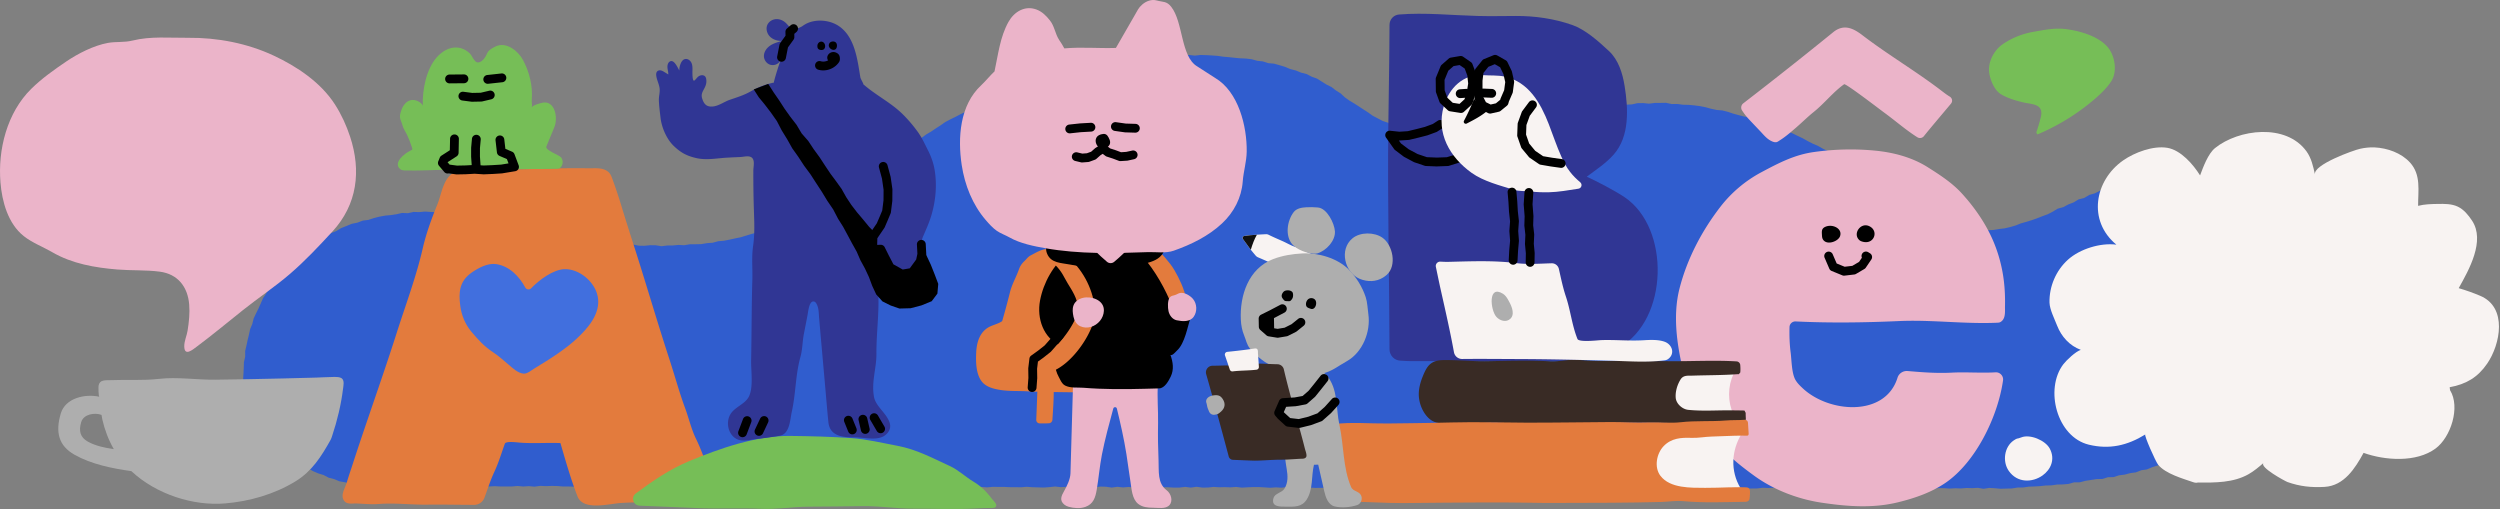 <svg width="2268" height="462" fill="none" xmlns="http://www.w3.org/2000/svg"><rect width="100%" height="100%" fill="#808080" stroke="none"/><path d="m413.006 441.554 5.13-.29 5.14-.12 5.13.16h5.13l5.14-.11 5.13.13 5.13-.28 5.14.31 5.13-.06 5.13.05 5.13-.47 5.14.5 5.13-.34 5.14.47 5.13-.71 5.14.21 5.13-.16 5.13.06 5.14.44 5.13-.01 5.13.2 5.13-.17 5.13-.36 5.13.32 5.13-.52 5.13.23 5.13-.25 5.13.73 5.13-.42 5.13-.2 5.13.68 5.14-.47 5.13.11 5.13-.38 5.13.89 5.14.01 5.13-.78 5.13.64 5.13.08 5.14-.56 5.13.12 5.14-.04 5.13-.15 5.13.73 5.14.08 5.13-.64 5.13.64 5.14-.81 5.13.47 5.14-.03 5.13-.08 5.14.31 5.13-.63 5.14.41 5.13.06 5.14-.3 5.13.64 5.14-.66 5.13.59 5.14-.66 5.13.74 5.14-.24 5.13-.65 5.14.39 5.13.15 5.14.01 5.13.31 5.14-.55 5.13-.01 5.14.61 5.13-.41 5.14.54 5.13-.6 5.14.18 5.13.38 5.14-.04 5.13-.71 5.14.47 5.13.26h5.14l5.13-.79 5.12.63 5.13-.32 5.13-.2 5.13.84 5.13-.15 5.13.13 5.13-.59 5.13-.24 5.13.59 5.13-.32 5.13.08 5.13.13 5.13.36 5.14-.49 5.13.08 5.13-.01 5.13.23 5.13.02 5.13.07 5.14-.42 5.13.38 5.13.14 5.13.15 5.14-.38 5.13-.56 5.13.6 5.14-.27 5.13-.18 5.13.17 5.14.49 5.13-.59 5.14.57 5.13-.73 5.134.15 5.14.77 5.13-.71 5.13.56 5.14-.42 5.13.55 5.13-.06 5.13-.18 5.13.32 5.14.05 5.13-.43 5.13.05 5.14.3 5.13-.05 5.14-.61 5.13.65 5.14-.75 5.13.73 5.14-.03 5.13-.58 5.14.32 5.14-.11 5.13.19 5.14-.39 5.14.65 5.14-.29 5.14-.22 5.14-.01 5.13.29 5.14.35 5.14-.37 5.14.31 5.14-.64 5.14.64 5.14.01 5.14.1 5.14-.23 5.14.32 5.14-.07 5.14-.06 5.14-.54 5.14.48 5.14-.5 5.15.4 5.14-.5 5.14.48 5.14-.23 5.14-.29 5.14.84 5.15-.53 5.14-.26 5.14.36 5.14.28 5.15-.48 5.14.2 5.14-.31 5.13.27 5.14-.32 5.14.95 5.14-.46 5.13.24 5.14-.12 5.14.09 5.13.28 5.14-.04h5.14l5.13-.1 5.14.12 5.14-.3 5.13.05 5.14.11 5.14.01 5.13-.33 5.14-.3 5.14.02 5.13.09 5.14.51 5.14-.71 5.13.15h5.14l5.14.28 5.13.37 5.14.14 5.13-.08 5.14-.17 5.13-.05 5.14.3 5.13-.2 5.14-.14 5.14-.48 5.13.73 5.14-.4 5.13.54 5.14-.84 5.14.31 5.14-.18 5.13.25 5.14.52 5.14-.47 5.13.41 5.14-.02 5.14.19 5.13-.53 5.14.21 5.14.14 5.13.19 5.14-.21 5.14-.02 5.14-.67 5.13.11 5.14.19 5.14.23 5.13-.34 5.14.72 5.14.02 5.13-.07 5.14-.59 5.14.18 5.13-.17 5.14.17 5.14.42 5.13-.71 5.14.1 5.13.04 5.14.05 5.13.49 5.14-.77 5.13.71 5.14.14 5.14.03 5.13.05 5.14-.11 5.14-.15 5.14.31 5.14-.36 5.14-.16 5.14-.3 5.13.53 5.14.18 5.14-.02 5.13-.38 5.14-.2 5.13.17 5.13.24 5.14-.3 5.13-.14 5.14.89 5.13-.62 5.13.05 5.14.36 5.13-.29 5.13.17 5.13-.42 5.13.14 5.14-.27 5.13.87 5.13-.81 5.13.3 5.13.47 5.13-.15 5.16-.11 5.13-.84 5.16-.06 5.12-.75 5.16-.19 5.15-.29 5.13-.57 5.17-.13 5.12-.74 5.17-.1 5.15-.46 5.03-1.44 5.2-.03 5.02-1.34 5.1-.77 5.1-.8 5.21-.11 4.97-1.56 5.22-.15 4.95-1.61 5.14-.63 5-1.35 5.14-.69 4.85-1.92 5.14-.74 4.8-2.01 4.92-1.57 5-1.3 4.92-1.54 4.92-1.57 4.94-1.54 4.91-1.62 4.59-2.43 4.68-2.18 4.94-1.61 4.52-2.52 4.82-1.94 4.28-2.94 4.48-2.56 4.55-2.48 4.01-3.29 4.7-2.29 3.66-3.74 4.51-2.61 3.49-3.87 4.41-2.82 3.09-4.23 3.98-3.33 3.24-4.04 3.02-4.18 3.51-3.82 3.03-4.2 2.62-4.46 2.35-4.61 2.68-4.44 1.4-5.03 2.23-4.66 2.04-4.75.96-5.1 1.71-4.88 1.52-4.96.6-5.14 1.11-5.09.6-5.17.19-5.21-.48-5.2-.06-5.17.14-5.21-.74-5.15-.46-5.18-1.36-5.03-.87-5.12-1.01-5.12-2.02-4.81-2.19-4.72-1.94-4.79-2.11-4.73-1.92-4.86-2.81-4.38-2.71-4.45-3.61-3.79-3.48-3.82-3.24-4.06-3.75-3.58-3.73-3.63-4.03-3.27-3.94-3.39-4.4-2.8-4.04-3.28-4.52-2.58-4.46-2.63-4.14-3.2-4.84-1.96-4.41-2.81-5.05-1.38-4.67-2.33-5.04-1.32-5.15-.79-4.99-1.38-5.08-1.15-5.18-.47-5.2.02-5.18.18-5.18-.13-5.16.37-5.25-.27-5.03 1.59-5.2.38-5.14.87-5.02 1.36-4.97 1.57-5.03 1.31-4.87 1.84-5.05 1.35-4.66 2.36-5.03 1.44-4.5 2.72-5.11 1.29-4.48 2.73-4.86 1.86-4.59 2.47-5.09 1.38-4.47 2.73-4.63 2.38-4.9 1.78-4.83 1.92-4.8 1.67-4.85 1.5-4.88 1.37-4.74 1.89-4.88 1.43-4.97 1.16-5.05.62-5.03.84-5.09.31-5.09.2-5.09-.01-5.04-.95-5.13.27-4.94-1.42-5.1-.36-4.9-1.41-4.72-1.9-4.77-1.71-4.76-1.72-4.78-1.72-4.45-2.45-4.34-2.63-4.42-2.47-4.66-2.14-3.69-3.58-4.44-2.55-3.9-3.26-3.98-3.17-3.63-3.95-4.16-3.34-4.57-2.78-4.33-3.11-3.97-3.61-4.75-2.49-4.59-2.7-4.55-2.76-4.43-2.97-4.22-3.32-4.76-2.42-4.47-2.58-4.41-2.69-4.69-2.18-4.48-2.56-4.73-2.07-4.6-2.33-4.51-2.53-4.67-2.2-4.62-2.31-4.77-1.99-5.01-1.38-4.76-1.98-4.63-2.35-4.85-1.76-4.92-1.57-4.9-1.63-4.89-1.66-5.11-.92-4.99-1.3-4.97-1.35-4.91-1.64-5-1.28-5.18-.44-5.04-1.07-4.99-1.39-5.07-1.01-5.13-.67-5.14-.48-5.18-.12-5.11-.69-5.17.06-5.12-1.11-5.17.09-5.16.04-5.15.64-5.17-.52-5.17.05-5.1 1.12-5.15.26-5.14.37-5.07 1.05-5.21.01-5.06 1.07-4.97 1.43-5.1.66-4.93 1.48-5.06.85-5.01 1.08-5.09.78-4.85 1.76-5.02 1.07-4.87 1.71-5.15.54-4.94 1.4-4.91 1.51-5.01 1.1-4.98 1.21-4.93 1.49-5.11.62-5.09.73-4.88 1.77-5.05.88-5.15.35-5.08.69-5.03 1.03-5.1.65-5.15-.06-5.13.08-5.1.4-5.12-.04-5.13.7-5.11-.65-5.09-.61-5.18.26-5.07-.88-5.08-.76-4.92-1.56-5.1-.71-4.82-1.82-4.84-1.67-5.07-1.05-4.5-2.57-4.83-1.59-4.48-2.37-4.5-2.34-4.13-2.96-4.26-2.74-4.23-2.78-4.27-2.73-4.36-2.62-4.13-2.94-3.73-3.51-4.3-2.69-4.03-3.11-4.57-2.26-4.29-2.7-4.31-2.7-4.81-1.71-4.51-2.38-5.04-1.27-4.79-1.97-5.02-1.27-4.79-2.03-4.96-1.48-4.98-1.41-5.21-.45-4.94-1.59-5.16-.57-5.01-1.39-5.13-.64-5.19-.21-5.14-.48-5.14-.56-5.14-.42-5.13-.76-5.16-.37-5.17-.29-5.17-.15-5.17.59-5.18-.6-5.16.62-5.17-.13-5.14.83-5.17.15-5.17.1-5.12.82-5.21-.13-5.09.99-5.08.92-5.16.26-5.07.95-5.12.53-5 1.36-5.15.42-5.13.55-5.074.87-4.94 1.6-5.11.68-5.01 1.19-4.92 1.59-4.98 1.25-5.08.91-4.88 1.64-5.11.83-4.96 1.38-5.02 1.21-4.77 1.98-5.01 1.23-4.84 1.77-4.76 1.97-4.88 1.65-4.8 1.86-4.71 2.07-4.61 2.3-4.73 2.01-4.91 1.61-4.69 2.12-4.63 2.26-4.77 1.96-4.37 2.77-4.41 2.66-4.64 2.22-4.56 2.4-4.64 2.26-4.56 2.41-4.21 2.98-4.29 2.75-4.22 2.85-4.39 2.58-4.12 2.99-4.52 2.39-3.89 3.35-4.52 2.39-4.41 2.56-3.78 3.51-4.27 2.76-4.07 3.07-4.45 2.5-3.96 3.23-4.44 2.53-4.06 3.08-4.16 2.94-4.57 2.31-3.83 3.44-4.53 2.38-4.27 2.76-4.28 2.76-4.39 2.58-4.46 2.45-4.31 2.7-4.36 2.62-4.23 2.86-4.61 2.16-4.53 2.31-4.2 2.96-4.59 2.22-4.48 2.42-4.65 2.08-4.94 1.42-4.53 2.36-4.71 1.93-4.81 1.67-4.69 2.02-4.92 1.32-5.01 1.29-4.93 1.52-4.95 1.52-5.07 1.01-5.04 1.13-5.07.99-5.17.43-5.02 1.38-5.16.38-5.11.86-5.18.13-5.17.01-5.12.87-5.18-.26-5.15.47-5.16.05-5.16.66-5.17-.85-5.16-.07-5.18.53-5.17-.11-5.12-1.02-5.2.36-5.12-.81-5.11-.75-5.23.26-5.1-.88-5.12-.71-5.09-.88-5.12-.73-5.11-.73-5.06-1.08-5.07-.98-5.17-.53-4.87-1.89-5.07-1.01-4.93-1.51-5.02-1.22-4.98-1.49-5.01-1.35-4.94-1.66-5.05-1.25-5.05-1.21-5.05-1.22-5.13-.92-5.1-.96-5.14-.79-5.12-.91-5.12-.89-5.18-.44-5.12-.88-5.09-1.21-5.2-.22-5.22.03-5.16-.49-5.19-.16-5.19-.27-5.18-.21-5.2-.35-5.19.49-5.21-.15-5.13 1.14-5.23-.22-5.09 1.16-5.13.79-5.18.47-5.11.94-5.04 1.27-4.94 1.65-5.2.66-4.86 1.86-5.13 1.06-4.82 1.98-4.84 1.91-4.47 2.74-4.76 1.82-4.35 2.63-4.67 2.07-4.25 2.8-4.34 2.67-4.05 3.08-3.97 3.18-4.08 3.04-3.81 3.38-3.76 3.45-3.12 4.06-3.37 3.8-3.79 3.46-2.89 4.21-2.59 4.4-3.48 3.8-2.17 4.64-2.88 4.22-2.01 4.69-2.08 4.64-2.26 4.56-2.18 4.61-1.23 4.97-1.95 4.72-1.1 4.98-1.2 4.94-1.05 4.98-1.18 4.97.03 5.13-1.16 5.01-.16 5.1-.22 4.89-.32 4.89.71 4.89-.02 4.9.88 4.82.3 4.9 1.53 4.66 1.88 4.49 1.98 4.7 2.56 4.43 2.87 4.21 2.9 4.2 3.09 4.07 2.91 4.28 3.82 3.45 3.92 3.32 3.59 3.69 4.05 3.16 4.1 3.1 4.59 2.37 4.22 2.91 4.29 2.82 4.72 2.04 4.47 2.53 4.71 2.03 4.91 1.51 4.57 2.41 4.98 1.27 4.76 1.99 5.07.9 5 1.17 4.94.97 5.07.07 4.98.63 4.98.7 5.03.16 5.01.32 4.99.83 5.04-.41 5.02.12 5.03.03 5.02.02 5.03.44 5.02-.34 5.03-.07 4.99-.93 5.06.54 5-.52 5.05.22 4.99-.67" fill="#305DCE"/><path d="M1439.01 160.054c9.4 4.26 26.24 13.05 34.83 18.85 41.58 28.08 39.9 110.92-4.66 136.21-21.04 11.94-40 12.25-63.71 12.18-26.1-.07-52.2.36-78.3.35h-47.08c-3.02 0-6.39-.3-9.75-.45-5.48-.25-9.77-4.8-9.78-10.28-.18-66.6-1.88-133.53-1.11-200.3.36-31.37 1.01-62.74 1.11-94.11.02-4.89 3.76-8.96 8.63-9.35 23.63-1.88 47.43.67 71.07 1.32 11.66.32 23.33.05 34.99.01 17.23-.06 34.7 2.43 50.99 8.14 12.12 4.25 23.97 14.92 33.32 23.61 8.76 8.14 12.45 20.32 14.29 31.78 3.25 20.26 4.8 45.62-9.99 62.29-7.05 7.94-16.11 13.82-24.55 20.13" fill="#303694"/><path d="M1303.55 150.994h-.16l-9.8-.4c-.38-.02-.76-.09-1.12-.21l-9.32-3.15c-.21-.07-.41-.16-.6-.26l-8.65-4.62c-.18-.1-.36-.21-.53-.34l-7.79-5.9c-.33-.25-.62-.55-.86-.89l-7.28-10.34c-.9-1.28-.97-2.98-.18-4.33a3.993 3.993 0 0 1 3.87-1.95l8.35.89 7.64-.49 7.76-1.87 7.76-2 7.17-2.64 4.56-2.97a3.991 3.991 0 0 1 5.53 1.17 4 4 0 0 1-1.17 5.53l-4.94 3.21c-.25.16-.52.3-.8.4l-7.79 2.86c-.12.05-.25.09-.38.12l-8.02 2.06-8.16 1.96c-.22.05-.45.09-.68.1l-8.32.54c-.2.01-.39.01-.59-.01l1.84 2.62 7.04 5.33 8.08 4.32 8.46 2.86 9.07.37 9.06-.33 8.84-2.78c2.11-.66 4.35.51 5.02 2.61.66 2.11-.51 4.35-2.61 5.02l-9.35 2.94c-.34.11-.7.17-1.05.18l-9.75.36c-.05.03-.1.03-.15.03Z" fill="#000"/><path d="M1194.36 256.914c-3.68-1.68-7.34-3.43-11.08-4.97-6.65-2.75-13.55-5.27-19.88-8.71-3.22-1.75-6.6-2.83-9.93-4.38-3.7-1.73-8.27-3.73-12.19-5.4a5.82 5.82 0 0 1-2.17-1.6c-1.42-1.67-4.16-4.93-5.63-6.94-1.96-2.68-3.88-5.39-5.86-8.06-.38-.51-.46-1.18-.21-1.76.23-.53.71-.92 1.28-1.01 5.84-.95 16.32-1.46 19.88-1.61.78-.03 1.56.14 2.26.49 4.14 2.09 8.88 4.07 13.03 5.94 3.99 1.79 7.73 4.11 11.97 5.35 5.02 1.47 9.54 4.54 14.47 6.42 2.39.91 4.59 2.19 6.83 3.41 2.1 1.15 4.45 1.88 6.65 2.89" fill="#F8F3F2"/><path d="M987.206 225.114c-8.02.01-16.04.01-24.06.02-4.79 0-9.77.26-14.5.88-4.89.64-8.931 3.27-13.341 5.53-2.82 1.45-4 3.53-6.2 5.57a17.823 17.823 0 0 0-4.669 7.11c-2.55 7.2-6.3 13.4-8.16 20.8a767.071 767.071 0 0 1-7.101 26.31c-4.12 2.86-9.319 3.5-13.419 6.23-7.39 4.92-9.751 13.79-10.151 22.19-.39 8.36-.309 19.35 5.021 26.29 3.97 5.16 11.059 6.82 17.169 7.76 7.67 1.19 15.711.75 23.531 1.17 12.57.69 40.09.84 52.68 1.08" fill="#E37B3D"/><path d="M973.576 344.314c-.54 18.9-1.09 37.79-1.63 56.69-.27 9.45-.53 18.9-.81 28.36-.17 5.4-3.17 11.55-5.79 16.16-2.3 4.06-4.56 8.38.24 12.29 1.14.92 2.48 1.55 3.9 1.94 4.94 1.35 10.39 1.82 15.26.07 7.15-2.57 8.99-8.49 10.16-15.29 1.84-10.68 2.67-21.51 4.76-32.15 2.784-14.1 6.564-27.89 10.304-41.76.45-1.68 2.85-1.65 3.26.04 3.32 13.67 6.44 27.4 8.65 41.3 1.32 8.3 2.33 16.64 3.66 24.93 1.03 6.43 1.36 15.69 7 20.22 3.79 3.03 8.76 3.5 13.43 3.49 4.5-.02 11.62 1.5 15.02-2.44 3.41-3.96 1.22-10.51-2.49-13.3-8.65-6.52-7.05-17.33-7.46-27-.48-11.24-.67-22.49-.44-33.74.24-11.95-1-24.03-.11-36.06" fill="#EBB4C9"/><path d="M1060.71 267.004c-4.84-15.38-17-30.39-28.31-41.59l-6.83.82c-5.7 3.95-11.4 7.91-17.1 11.86-.3.21-.61.42-.97.45-.5.05-.96-.27-1.37-.57-6.324-4.63-12.644-9.26-18.964-13.89l-18.13 5.81c-13.29 9.73-22.54 26.79-25.52 42.77-3.05 16.34 3.03 33.94 18.66 41.17-2.97 6.09-4.35 12.64-4.44 19.42-.05 3.86 2.34 7.81 4.09 11.25 1.05 2.07 2.33 4.19 4.39 5.24 5.02 2.56 11.13 1.58 16.52 2.02 18.534 1.51 36.974 1.44 55.704.94 4.36-.12 8.72-.23 13.08-.35 5.1-.13 8.68-6.85 10.58-10.79 3.04-6.3 2.05-13.07-.28-19.6 1.67 1.1 4.75-2.88 6.22-4.24 6.75-6.26 9.41-21.4 11.97-29.66" fill="#000"/><path d="M963.066 228.824c13.94 9.23 24.94 25.23 28.94 43.23l-15.15 1.04c-2.39-7.92-7.69-14.35-11.38-21.56-3.18-6.2-8.68-13.27-15.26-16.04M1048.19 223.664c5.65 6.92 12.67 13.59 17.23 21.4 4.37 7.51 9.07 17.2 10.6 25.99l-15 1c-6.61-15.16-17.14-32.79-28.77-43.76" fill="#E37B3D"/><path d="M1002.16 243.364c-10.784-.11-21.044-1.26-31.474-3.37-7.7-1.55-17.14-1.09-20.72-9.78-2.87-6.97 1.26-11.54 7.72-13.73 5.21-1.77 13-.39 18.53-.41 17.41-.07 34.744-.5 52.144-.14 6.64.14 13.17-1.24 19.75-.3 1.47.21 2.94.5 4.26 1.18 5.31 2.72 5.71 7.79 2.87 12.56-3.56 5.98-9.5 7.82-15.87 9.65-6.58 1.89-13.02 4.01-19.78 4.93" fill="#000"/><path d="M1780.37 176.144c-8.96-10.05-20.34-17.38-31.64-24.52-14.21-8.96-30.93-13.34-47.53-14.96-18.52-1.81-37.35-1.33-55.77 1.28-17.67 2.51-31.83 9.96-47.43 18.26a116.032 116.032 0 0 0-37.49 31.7c-16.81 21.86-29.96 46.95-36.83 73.73-6.92 27.01-1.53 56.88 5.53 83.61 6.14 23.25 19.8 47.37 36.31 64.71 7.67 8.06 16.54 14.79 25.49 21.34 17.78 13.04 40.05 21.55 61.61 24.75 23.25 3.45 46.31 5.28 69.46-.42 14.92-3.68 29.76-8.75 42.59-17.4 27.23-18.36 47.66-59.47 52.48-93.07.58-4.05-2.71-7.62-6.79-7.38-13.05.78-27.04-.39-39.34.27-13.82.75-26.79-.28-40.41-1.44-4.09-.35-7.96 2.13-9.18 6.05-11.03 35.64-61.63 32.16-85.76 9.82-2.56-2.37-5.13-4.82-6.86-7.85-3.47-6.06-3.43-17.91-4.35-24.95-.99-7.59-1.2-15.28-1.02-22.93.07-2.98 2.6-5.28 5.57-5.14 31.23 1.52 62.54 1.07 93.77-.33 18.87-.85 37.74.52 56.59 1.29 7.11.29 14.22.5 21.33.47 3.51-.01 7.02-.08 10.53-.23 2.25-.09 3.23-.1 4.9-1.63 3.52-3.22 2.7-9.34 2.8-13.56.18-7.62-.13-15.25-1.04-22.82-1.66-13.72-5.4-27.15-11.21-39.7-5.71-12.31-13.32-23.65-22.02-34.05-1.42-1.63-2.84-3.28-4.29-4.9Z" fill="#EBB4C9"/><path d="M1491.07 441.324c29.01 2.61 58.73 1.58 87.82 1.29-9.17-15.24-8.24-33.9 1.12-49.05-35.28-2.18-71.33-5.06-106.32.65M1460.98 375.364l111.91.01-.21.68c-5.46-11.31-5.43-25.59.08-36.87l-.23-1.13-96.07 2.47" fill="#F8F3F2"/><path d="M1769.97 93.984c1.65-1.99 1.13-4.97-1.09-6.3-2.57-1.55-4.98-3.39-7.37-5.22-23.33-17.89-48.67-32.71-71.99-50.56-8.6-6.58-17.02-10.32-26.45-2.67-26.91 21.84-54.1 43.35-81.55 64.5-1.97 1.52-2.48 4.29-1.15 6.39 2.03 3.21 4.07 5.78 7.09 8.98 3.2 3.38 6.41 6.76 9.61 10.14 2.8 2.96 5.47 6.29 9.09 8.29 1.56.87 3.83 1.86 5.63 1.39.97-.25 2.01-1.07 2.85-1.6 5.45-3.44 10.38-7.78 15.24-11.98 5.21-4.51 10.12-9.43 15.5-13.74 9.74-7.81 17.53-17.99 27.62-25.19 1.37-.98 33.3 23.52 36.65 25.97 10.25 7.47 19.22 15.48 29.78 22.14a4.52 4.52 0 0 0 5.95-1.03c5.29-6.69 18.36-22.01 24.59-29.51Z" fill="#EBB4C9"/><path d="M941.646 340.074c-.48 13.59-1 27.18-1.56 40.76a3.152 3.152 0 0 0 3.11 3.28c2.78.05 5.68.05 8.44-.13 1.68-.11 3-1.47 3.11-3.15.66-10.36 1.42-20.03 1.14-30.55M956.186 336.194c15.56-6.89 30.88-27.86 35.82-44.14l-16-4c-6.41 15.15-21.51 32.09-35.91 40.03M652.936 454.054c-7.1-16.64-13.42-39.42-21.42-55.76-4.41-9-6.45-18.44-9.94-27.91-5.36-14.53-9.41-29.53-14.25-44.36-11.25-34.42-21.33-69.2-32.42-103.67-3.75-11.67-7.5-23.4-11.02-35.06-2.45-8.14-5.16-16.2-8.05-24.2-1.31-3.63-2.29-6.46-5.86-8.46-4.89-2.74-11.1-1.85-16.46-1.96-8.45-.17-16.91-.11-25.36.04-16.56.3-33.12.98-49.68 1.03l-31.58.09c-9.37.03-17.01 1.09-22.13 9.8-3.95 6.73-5.13 14.76-8.03 21.94-5.22 12.87-10.05 25.96-13.17 39.52-6.06 26.35-15.6 51.52-23.8 77.25-8.41 26.4-17.53 52.57-26.46 78.8-4.53 13.28-9.01 26.58-13.33 39.92-1.83 5.65-3.77 11.09-5.4 16.76-1.42 4.96-6.02 11.32-2.43 16.41 2.62 3.72 7.67 2.34 11.62 2.52 6.48.29 13.26 1 19.74.48 14.75-1.17 29.43.79 44.13.59 14.16-.19 28.34.17 42.51.19 4.2.01 7.95-2.61 9.39-6.56 2.85-7.82 5.44-15.88 8.84-23.18 4.05-8.69 6.37-16.68 9.6-25.71.95-2.66 11.65-1.14 13.89-.98 12.01.9 24.45-.09 36.56.38 4.7 16.14 9.4 32.74 15.52 48.42 5.16 13.23 28.32 6.66 39.21 5.95 13.09-.86 26.42-.67 39.42-1.05 15.39-.47 35.02-.02 50.36-1.23Z" fill="#E37B3D"/><path d="M631.866 460.884c19.64.95 39.33-.22 58.92.68 13.9.64 28.28-1.77 42.24-1.91 16.63 0 33.26-.33 49.89-.5 15.55-.16 30.2 2.32 45.5 2.28 18.92-.05 38.08.89 56.89-.16 4.58-.25 9.37-.47 13.99-.44 1.36.01 3.46.1 4.24-1.25 1.3-2.21-2.06-5.04-3.3-6.62-1.56-1.99-3.13-3.97-4.81-5.85-3.56-3.99-7.64-7.39-12.23-10.12-7.49-4.45-13.63-10.62-21.66-14.29-15.8-7.24-29.81-14.92-47.35-18.26-13.54-2.58-27.97-6.01-41.7-6.98-18.51-1.31-37.2-1.8-55.79-1.99-30.62-.32-63.97 11.36-91.96 23.07-17.38 7.27-32.91 17.93-47.97 29.14-4.64 3.45-2.36 10.82 3.42 11.06l51.68 2.14Z" fill="#76BE57"/><path d="M522.666 307.694c-2.04 1.88-4.16 3.68-6.33 5.41-6.57 5.25-13.56 9.96-20.65 14.45-3.55 2.25-7.14 4.45-10.74 6.61-2.76 1.66-6.52 5.04-9.87 4.79-5.4-.39-10.3-5.31-14.23-8.62-4.35-3.66-8.58-7.51-13.34-10.64-8.21-5.4-13.65-11.39-19.9-18.83-5.55-6.61-8.9-14.76-10.04-23.28-1.67-12.51-.79-22.64 10.51-30.44 6.02-4.15 14.5-8.7 22.1-7.55 11.89 1.8 20.81 10.95 26.37 21.28 1.05 1.96 3.7 2.3 5.24.7 7.62-7.91 20.21-16.99 30.08-17.39 13.65-.55 28 11.6 30.45 25.06 2.79 15.44-9.2 28.8-19.65 38.45Z" fill="#416FDE"/><path d="M507.426 152.874c3.25-2.05 4.05-7.12 1.58-10.07-1.93-2.32-14.7-6.54-13.33-9.92 2.37-5.87 4.789-11.7 7.239-17.53 3.54-8.41.541-25.39-11.779-21.96-1.67.47-8.32 2.14-8.72 4.24.57-2.97-.24-4.45.01-7.47.98-12.25-2.17-24.82-7.9-35.62-4.48-8.44-15.53-17.26-25.29-12.22-3.76 1.94-6.19 3.15-7.79 7.07-1.32 3.24-4.68 7.49-8.17 7.25-2.96-.2-5.16-6.49-7.28-8.41-9.66-8.76-21.31-5.52-29.47 3.43-9.83 10.77-13.5 30.15-12.96 44.13-.89-1.81-2.31-2.89-4.1-3.82-1.99-1.04-4.3-1.57-6.51-1.17-2.7.49-5.02 2.33-6.59 4.59-1.57 2.26-2.46 4.9-3.17 7.56-1.18 4.41.76 6.32 1.94 10.73.91 3.39 2.78 5.74 4.22 8.81 1.53 3.25 2.85 6.67 3.97 10.09 1.11 3.37 1.23 2.98-1.47 4.32-4.47 2.21-15.54 10.51-8.87 16.47 1.27 1.13 3.12 1.25 4.81 1.28 12.26.25 24.57-.37 36.84-.7 16.3-.45 32.62-.16 48.92-.44 17.34-.3 34.68.02 51.98-.42" fill="#76BE57"/><path d="M407.856 75.634a4 4 0 0 1-.04-8l13.04-.12a3.986 3.986 0 0 1 4.04 3.96 3.999 3.999 0 0 1-3.96 4.04l-13.04.12h-.04ZM442.486 76.024a4.002 4.002 0 0 1-.43-7.98l12.93-1.41a4 4 0 0 1 .87 7.95l-12.93 1.41c-.15.02-.3.03-.44.03ZM428.256 92.294c-.17 0-.34-.01-.51-.03l-8.33-1.08a3.992 3.992 0 0 1-3.45-4.48 3.992 3.992 0 0 1 4.48-3.45l8.03 1.04 7.62-.16 7.77-1.83c2.15-.51 4.3.83 4.81 2.98.51 2.15-.83 4.3-2.98 4.81l-8.18 1.92c-.27.06-.55.1-.83.11l-8.35.17h-.08ZM414.356 158.234c-.18 0-.36-.01-.53-.04l-6.77-.91c-.27.07-.56.11-.84.12-1.24.05-2.41-.47-3.21-1.41l-4.73-5.6a3.986 3.986 0 0 1-.65-4.08l1.32-3.26c.31-.76.85-1.42 1.54-1.86l7.6-4.89.21-10.42c.04-2.21 1.9-3.96 4.08-3.92a4 4 0 0 1 3.92 4.08l-.25 12.55a3.999 3.999 0 0 1-1.83 3.28l-8.2 5.28 1.83 2.17 6.75.91 7.77-.16 8.06-.45c.16-.01.32-.01.49 0l7.93.52 7.92-.33 7.84-.49 6.73-1.11-1.47-3.91-6.66-2.85a4.013 4.013 0 0 1-2.4-3.22l-1.26-10.88c-.25-2.19 1.32-4.18 3.51-4.43 2.2-.26 4.18 1.32 4.43 3.51l.99 8.58 6.1 2.61c1 .43 1.79 1.25 2.17 2.27l3.78 10.07c.42 1.12.32 2.37-.28 3.41a3.97 3.97 0 0 1-2.81 1.94l-11.73 1.94c-.13.02-.27.04-.4.05l-8.13.51-8.22.34c-.14.01-.28 0-.43-.01l-7.91-.52-7.89.44c-.05 0-.09 0-.14.01l-8.15.16h-.08Z" fill="#000"/><path d="M220.336 281.364c14.1-11.23 29.12-21.15 42.79-32.93 13.8-11.9 25.84-24.77 38.31-38.25 22.8-24.66 26.3-55.28 16.24-85.99-3.4-10.37-7.95-20.34-13.86-29.52-12.87-19.97-34.38-34.36-55.57-44.25-24.07-11.23-50.96-16.36-77.46-16.13-16.94.15-33.88-1.6-50.54 2.49-7.83 1.92-15 .8-22.44 2.16-12.83 2.35-27.13 9.68-37.68 16.84-11.17 7.58-22.26 15.41-31.86 24.89-21.82 21.55-30.3 54.88-27.86 84.8 1.4 17.21 6.75 37.24 21.08 48.67 7.53 6.01 17.72 9.89 26.06 14.73 17.93 10.4 38.6 13.96 59 15.62 12.76 1.04 25.64.3 38.35 1.95 16.44 2.14 25.41 13.77 26.73 29.77.65 7.9-.19 15.88-1.44 23.68-.77 4.83-3.13 9.5-3.03 14.47.19 9.22 7.52 2.97 11.58-.07 14.18-10.58 27.77-21.91 41.6-32.93Z" fill="#EBB4C9"/><path d="M1915.2 73.924c.06-.1.13-.2.19-.29 5.71-8.86 3.21-23.2-3.28-30.87-8.58-10.15-26.08-15-38.73-16.45-9.74-1.11-19.64.96-29.18 2.65-9.66 1.72-18.96 5.46-27.08 10.97-8.29 5.63-14.07 16.64-12.4 26.74 1.07 6.5 4.76 15.3 10.45 18.74 6.04 3.65 12.9 5.65 19.7 7.33 8.32 2.06 19.54 1.08 16.55 13.53-1.08 4.51-2.39 8.97-3.92 13.35-.34-.06.32 1.93.62 2.11.3.18.68.04 1-.09a196.63 196.63 0 0 0 43.93-25.87c7.67-5.99 16.75-13.63 22.15-21.85Z" fill="#76BE57"/><path d="M1365.14 69.504c21.72 4.94 32.35 23.76 39.87 43.02 3.87 9.9 7.13 20.04 11.52 29.72 2.17 4.79 4.49 9.44 7.74 13.55 2.78 3.67 5.95 6.69 9.32 9.57 2.17 1.86 1.18 5.39-1.64 5.82-8.95 1.37-18.02 3.04-26.92 3.24-5.56.12-11.13-.11-16.65-.71-4.21-.46-10.6-.22-14.34-1.37-12.75-3.94-28.08-7.72-39.05-15.59-19.74-14.16-32.33-35.95-25.17-60.51 4.78-16.39 17.72-29.36 35.7-28.07 6.35.47 13.5-.06 19.62 1.33Z" fill="#F8F3F2"/><path d="M1325.38 102.474c-.21 0-.42-.02-.62-.05l-9.29-1.46c-.79-.12-1.52-.48-2.1-1.02l-6.48-6.03a3.98 3.98 0 0 1-1.03-1.56l-3.02-8.31c-.15-.42-.23-.87-.24-1.32l-.13-10.98c-.01-.54.1-1.07.3-1.56l4.09-9.97c.24-.57.6-1.08 1.07-1.49l6.33-5.54c.55-.48 1.23-.81 1.96-.93l8.24-1.41c1.03-.18 2.09.06 2.95.65l6.96 4.82a3.93 3.93 0 0 1 1.46 1.88l2.97 7.89c.12.31.2.64.23.97l.92 8.35c.04.36.03.72-.03 1.07l-1.34 8.32c-.03.18-.07.36-.12.54l-2.46 8.03c-.21.68-.59 1.29-1.11 1.77l-6.8 6.29c-.74.68-1.71 1.05-2.71 1.05Zm-7.45-9.22 6.16.97 4.58-4.24 2.06-6.73 1.21-7.51-.81-7.31-2.35-6.25-4.59-3.18-5.51.95-4.77 4.18-3.42 8.34.11 9.49 2.46 6.77 4.87 4.52Z" fill="#000"/><path d="M1351.82 103.034c-.61 0-1.22-.14-1.77-.41l-6.74-3.33c-.77-.38-1.4-1-1.79-1.76l-3.45-6.71a3.9 3.9 0 0 1-.42-1.46l-.71-7.59c-.01-.13-.02-.25-.02-.38l.01-8.44c0-.16.01-.32.03-.48l1.03-8.41c.09-.74.39-1.44.86-2.02l5.84-7.25c.43-.53.98-.94 1.61-1.2l8.57-3.48c1.13-.46 2.42-.38 3.48.23l7.6 4.32c.71.4 1.27 1.01 1.63 1.74l3.75 7.77c.13.27.23.56.3.86l1.9 8.41c.1.46.13.94.06 1.41l-1.14 8.57c-.05.36-.15.72-.29 1.06l-3.27 7.56-.52 1.87c-.22.79-.68 1.5-1.32 2.02l-5.63 4.61c-.48.4-1.05.67-1.66.81l-7.06 1.58c-.3.07-.59.1-.88.1Zm-3.79-10.33 4.29 2.12 4.75-1.07 3.91-3.21.26-.92c.05-.18.11-.35.18-.51l3.16-7.31.97-7.31-1.64-7.27-3.01-6.24-4.83-2.74-5.81 2.36-4.47 5.55-.86 7.04-.01 8.01.62 6.64 2.49 4.86ZM1324.69 88.994c-2.09 0-3.84-1.62-3.99-3.73a4.004 4.004 0 0 1 3.72-4.26l5.39-.36c2.2-.15 4.11 1.52 4.26 3.72.15 2.2-1.52 4.11-3.72 4.26l-5.39.36c-.09 0-.18.01-.27.01Z" fill="#000"/><path d="M1353.3 88.694h-.17l-7.95-.34a4.003 4.003 0 0 1-3.83-4.17c.09-2.21 1.97-3.94 4.17-3.83l7.95.34c2.21.09 3.92 1.96 3.83 4.17a4.012 4.012 0 0 1-4 3.83ZM1337.23 89.844c-2.66 6.74-5.69 13.33-9.09 19.73-.85 1.59.86 3.32 2.46 2.49 6.46-3.33 12.56-6.45 18.41-11.25" fill="#000"/><path d="M1582.57 372.444c-3.24-.12-5.91-.09-9.15-.16-14.02-.3-27.88.94-41.85-.47-5.31-.54-10.91-5.47-11.36-10.94-.46-5.6 1.45-11.92 4.4-16.62 2.59-4.14 6.81-3.35 11.34-3.49 12.59-.41 25.2-.34 37.78-1.13 1.23-.08 2.45-.17 3.68-.14l1.35-1.54c.27-2.14.18-4.5 0-6.79a3.608 3.608 0 0 0-3.37-3.31c-19.43-1.17-38.96-.09-58.43-.18-20.89-.1-41.79-.27-62.68-.26-7.92.01-15.65-.44-23.45-.96-8.11-.54-16.37 1.75-24.58 1.32-19.03-1.01-38.1-.43-57.14-.08-13.16.24-26.29-1.19-39.46-1.02-11.57.15-14.96 4.94-19 14.96-2.1 5.2-3.65 10.94-3.53 16.59.15 7.27 3.17 15.18 8.25 20.43 5.17 5.34 10.75 5.52 17.67 5.55 13.01.05 26.06-.16 39.06-.7 10.12-.42 20.26 1.54 30.31 1.11 20.48-.88 40.57-.14 60.91-.71 20.9-.59 55.1-.6 76-.06 19.81.51 39.92.34 59.88.48 2.65.02 4.77-2.2 4.62-4.84-.1-1.74-.17-3.49-.12-4.88" fill="#392B25"/><path d="M1209.96 384.764c16.17-2.07 32.73-.38 49.09-.58 7.18-.09 14.36-.17 21.54-.26 12.19-.15 24.37-.36 36.56-.68 22.54-.59 44.63.12 67.15.19 25.59.08 51.17-.42 76.76-.55 11.66-.06 22.96.77 34.56.32 9.64-.37 19.73.92 29.17-.16 13.56-1.55 27.24-.48 40.81-1.58 5.71-.47 11.41-.19 17.13-.63 1.59-.12 2.96 1.07 3.03 2.66.12 2.72.4 5.43.51 8.15.03.87.37 2.48-.28 3.2-.51.57-1.51.38-2.18.37-1.24-.02-2.47-.02-3.71-.01-9.11.04-18.2.61-27.3.85-6 .16-12.25 1.4-18.21 1.18-9.43-.35-18.39.17-25.46 7.63-6.34 6.69-8.68 19.12-2.76 26.82 8.81 11.48 27.57 10.81 40.58 10.89 7.05.04 14.1-.26 21.15-.45 3.52-.09 7.05-.16 10.57-.13 1.76.01 3.51.05 5.27.11 1.84.07 3.24.64 3.53 2.57.38 2.5-.08 4.94-.22 7.45-.1 1.73-1.55 3.08-3.29 3.1-19.09.28-38.35 1.14-57.1-.58-6.64-.61-13.17.54-19.71.75-15.17.48-30.53.52-45.73.71-16.37.21-32.99-.02-49.51.16-8.47.09-16.93-.07-25.4-.2-12.62-.2-25.24-.26-37.86-.25-25.26.03-50.51.37-75.77.59-14.25.13-37.59-1.4-51.86-1.34" fill="#E37B3D"/><path d="M1514.99 313.454c-1.22-1.52-2.94-2.77-5.07-3.51-5.81-2.01-13.07-1.62-19.12-1.26-12.65.75-25.52-.58-38.24-.13-2.66.1-20.19 2.19-21.49-1.06-5.03-12.57-6.22-25.68-10.51-38.51-2.73-8.16-4.45-16.58-6.33-24.97-.69-3.07-3.44-5.24-6.59-5.16-10.5.28-21.52 1.16-31.7-.12-21.01-2.65-41.95-1.66-63.05-1.15-.69.02-3.54-.1-6.2-.22-2.58-.12-4.58 2.21-4.06 4.73 1.22 5.91 3.26 15.67 4.5 21.21 4.2 18.68 8.48 37.43 11.91 56.23a7.47 7.47 0 0 0 7.44 6.13c10.68-.11 21.36-.08 32.03-.03 6.45.03 12.9.07 19.35.1 27.81.09 55.65.76 83.5 1.51 16.27.44 32.71 1.77 48.95-.37 1-.13 1.98-.46 2.81-1.03 4.77-3.29 4.86-8.65 1.87-12.39Z" fill="#F8F3F2"/><path d="M1370.96 288.334c3.61-4.74-.56-12.64-3.17-17.02-1.11-1.86-2.45-3.66-4.29-4.81-13.75-8.58-11.45 14.68-6.07 20.85 3.11 3.57 9.04 5.61 12.96 1.64.21-.21.4-.43.57-.66Z" fill="#AEAEAE"/><path d="M2250.08 268.364c-6.38-2.69-12.9-5.01-19.54-6.95 9.31-16.62 24.22-42.94 12.14-61.19-3.39-5.12-7.41-10.12-12.96-12.75-5.56-2.64-11.97-2.58-18.12-2.47-6.01.11-12.09.22-17.9 1.74-.03-13.84 2.79-28.06-7.23-39.18-7.96-8.82-20.61-13.28-32.24-13.84-4.42-.21-8.85.31-13.17 1.25-5.75 1.26-42.86 14.43-40.93 23.35-1.58-7.34-3.27-14.91-7.67-21-18.55-25.68-61.62-20.24-82.99-2.99-6.29 5.08-10.74 17.22-13.57 24.79-6.27-10.08-17.53-22.99-29.68-25.02-12.9-2.16-29.72 4.19-40.08 11.41-26.01 18.15-32.45 54.8-6.16 76.44-14.46-1.88-33.12 3.87-43.95 13.64-10.83 9.76-17.1 24.38-16.73 38.95.16 6.18 4.64 15.03 6.9 20.85 3.89 9.97 11.32 18.25 21.51 22-4.61 1.42-12.99 9.29-15.91 13.13-16.99 22.4-5.99 65.86 23.24 72.91 18.75 4.52 34.97.69 51.14-9.26-1.21.75 9.45 24.7 11.63 27.38 6.69 8.23 22.33 12.6 32.14 15.97 1.32.45 3.04.63 4.22.13l-.01.08c15.63.19 32.09.17 45.69-7.53 4.97-2.81 9.35-6.55 13.69-10.26-4.33 3.7 19.58 16.61 21.65 17.35 11.22 3.99 21.76 5.09 33.62 4.41 17.86-1.02 27.78-16.95 35.43-30.87 19.25 6.89 47.79 9.05 65.38-4 13.67-10.14 22.64-37.34 13.07-52.87l-.35-2.68c15.02-2.71 25.57-9.05 34.02-21.4 12.05-17.53 18.59-51.04-6.28-61.52ZM1852.93 431.384c-9.04 6.4-22.8 7.05-30.62-4.27-5.89-8.52-4.03-21.76 4.55-27.57 3.9-2.64 2.46-.94 6.82-2.73 7.81-3.22 21.83 2.58 25.86 10.12 5.2 9.74.94 19.1-6.61 24.45Z" fill="#F8F3F2"/><path d="M309.436 342.874c-2.87-1.5-8.61-.75-11.82-.74-3.46.02-7.23.32-10.49.41-10.19.28-20.39.55-30.58.79-20.39.49-40.78.88-61.17 1.13-16.72.21-34.6-2.67-51.18-.75-14.55 1.68-29.21.53-43.8 1.17-4.73.21-9.89-.68-10.98 4.91-.19.99-.13 9.95.7 10.13-12.95-2.85-30.81 1.12-34.98 15.17-4.99 16.79-2.15 29.2 12.56 37.5 15.03 8.48 34.19 12.44 51.45 14.8 22.61 21.15 56.39 31.8 85.26 29.29 22.12-1.92 44.39-8.22 63.71-20.05 14.85-9.1 23.28-22.31 31.86-37.69.64-1.14.99-2.47 1.41-3.71 4.57-13.64 8.07-28.31 9.82-42.58.35-2.84 1.51-7.57-1.36-9.56-.14-.07-.27-.15-.41-.22Zm-235.77 40.06c2.19-7.37 12.39-8.83 18.45-6.53.29 1.94.53 3.35.65 3.88 2.16 9.55 5.65 18.79 10.47 27.17-7.98-1.12-16.76-2.99-23.67-6.89-6.91-3.91-8.24-9.74-5.9-17.63Z" fill="#AEAEAE"/><path d="M1668.55 208.614c-2.4-3.35-8.14-4.88-12.7-2.81-3.64 1.65-3.13 4.43-2.95 7.93.06 1.14.21 2.3.79 3.33 3.26 5.84 13.75 2.15 15.56-2.7.82-2.2.43-4.18-.7-5.75ZM1696.86 218.634c-1.66.96-3.81 1.35-6.33.81-1.41-.3-2.85-.75-3.88-1.75-5.96-5.72 1.17-15.84 8.69-12.71 7 2.91 6.46 10.79 1.52 13.65ZM1672.91 250.104c-.52 0-1.03-.1-1.51-.3l-9.71-3.98c-.97-.4-1.75-1.16-2.16-2.12l-4.24-9.85c-.87-2.03.06-4.38 2.09-5.26 2.03-.87 4.38.06 5.26 2.09l3.6 8.35 7.25 2.96 6.95-.82 6.11-3.59 2.56-3.78c-.49-1.15-.44-2.52.26-3.67a4.007 4.007 0 0 1 5.5-1.33l1.57.96a4.004 4.004 0 0 1 1.22 5.66l-5 7.39c-.33.49-.77.91-1.29 1.21l-7.61 4.48c-.48.28-1.01.46-1.56.52l-8.81 1.04c-.17.03-.33.04-.48.04Z" fill="#000"/><path d="M1221.75 327.734c-7.52 4.16-13.48 9.27-22 11.11-7.92 1.7-16.16 1.82-24.15.54-16.03-2.56-31.3-10.74-41.71-23.29-2.89-3.48-3.44-7.55-5.13-11.58-1.89-4.52-2.83-9.44-3.07-14.32-1.1-22.08 6.9-46.56 29.28-55.14 8.38-3.21 17.4-4.64 26.32-5.13 14.54-.81 32.09 4.27 42.3 14.63 6.92 7.02 12.25 15.63 15.37 24.99 1.57 4.73 1.7 10.5 2.41 15.45 2.3 16-5.26 34.79-19.62 42.74Z" fill="#AEAEAE"/><path d="M1195.17 229.844c-1.13.34-2.33.36-3.51.3-6.05-.31-14.94-3.63-19.1-8.26-7.04-7.84-4.88-21.81 1.14-29.54 2.52-3.24 7.04-4.07 11.14-4.3 3.6-.21 7.22-.14 10.81.19 8.28.77 14.91 14.31 15.39 21.56.57 8.61-7.91 17.68-15.87 20.05ZM1254.74 251.794c1.14-.7 2.25-1.53 3.34-2.49 9.41-8.28 5.5-27.26-4.13-33.8-7.3-4.96-19.85-5.14-26.95.68-12.39 10.14-7.1 31.22 6.71 36.85 6.9 2.81 14.6 2.75 21.03-1.24ZM1171.03 331.604c-18.26 10.35-11.5 32.1-9.72 49.11.93 8.86 2.08 17.69 3.44 26.49.95 6.12 1.42 12 2.52 18.14 1.1 6.21 1.41 12.69-2.18 18.2-2.24 3.44-8.53 4.06-9.76 8.2-2.53 8.5 6.56 7.85 11.5 7.9 7.54.07 14.23.47 18.63-6.49 5.98-9.46 4.02-21.15 6.58-31.53l3.85-.1c1.83 8.06 3.62 16.13 5.49 24.17 1.25 5.37 3.42 12.33 9.59 13.78 6.22 1.46 14.37.76 20.38-1.33 2.83-.99 4.49-4.33 3.89-7.26-1.18-5.69-7.58-4.5-9.54-9.09-7.52-17.58-6.46-37.75-10.56-56.22-3.42-15.39-.84-32.86-11.92-45.43-2.29-2.6-5.83-3.74-8.74-5.51" fill="#AEAEAE"/><path d="M1172.33 264.864c-.96-1.01-2.41-1.44-3.8-1.46-2.52-.03-3.91.58-5.14 2.72-.54.93-.81 2.06-.55 3.1.24.98.9 1.78 1.55 2.56.32.38.64.77 1.07 1.02.66.39 1.46.4 2.22.41.58 0 1.16.01 1.74.01.29 0 .58 0 .85-.1.24-.09.45-.26.64-.44.95-.86 1.71-1.96 2-3.21.29-1.25.31-3.68-.58-4.61ZM1193.04 278.564c1.25-1.97 1.4-5.09-.07-6.71-1.63-1.79-4.77-1.86-6.48-.15-1.3 1.3-1.93 3.28-1.63 5.09.35 2.2 2.24 2.63 4.15 3.32 1.76.63 3.16-.18 4.03-1.55ZM1159.09 306.394c-.21 0-.42-.02-.63-.05l-7.59-1.22c-.75-.12-1.44-.45-2.01-.95l-5.49-4.82a4 4 0 0 1-1.36-2.93l-.14-7.31c-.03-1.55.84-2.97 2.22-3.66l7.64-3.79 9.77-5.14a3.992 3.992 0 0 1 5.4 1.68c1.03 1.96.28 4.37-1.68 5.4l-9.86 5.19-5.46 2.7.06 3.01 3.29 2.9 5.81.93 6.34-1.05 6.31-3.18 5.96-4.8a3.99 3.99 0 0 1 5.62.6 3.99 3.99 0 0 1-.6 5.62l-6.29 5.07c-.22.18-.46.33-.71.46l-7.23 3.65c-.36.18-.75.31-1.15.38l-7.59 1.26c-.19.03-.41.05-.63.05Z" fill="#000"/><path d="M1155.9 298.394c-.06-3.79-.13-7.57-.19-11.36-2.31-.93-5.12-1.3-7.11.19-1.99 1.49-3.13 4.05-2.89 6.53.13 1.35.68 2.7 1.72 3.57 1 .84 2.33 1.14 3.61 1.42 1.37.3 3.45-.22 4.86-.35Z" fill="#000"/><path d="M1184.59 415.074c-.67.71-1.76 1.03-2.87 1.06-2.24.06-4.48.2-6.71.34-4.33.26-8.66.58-12.99.58-8.72 0-15.1.77-23.69.84-1.9.01-14.06-.49-19.83-.74a4.121 4.121 0 0 1-3.81-3.06c-3.01-11.3-14.04-52.52-20.43-74.6-1.11-3.84 1.74-7.67 5.73-7.69 4.3-.02 8.87-.21 9.78-.22 6.25-.1 12.97.09 19.15-.93 9.83-1.63 19.95-.34 29.92-.22 2.79.03 5.22 1.92 5.85 4.64.15.66.3 1.31.46 1.97 3.16 13.41 6.87 26.68 10.56 39.95 1.85 6.66 3.7 13.32 5.49 20.01.88 3.29 1.74 6.59 2.57 9.89.54 2.15 1.45 4.15 1.48 6.4.01.75-.24 1.34-.66 1.78Z" fill="#392B25"/><path d="M1139.89 335.394c1.3-.16 2.25-1.29 2.17-2.6-.16-2.62-.33-5.23-.52-7.85-.1-1.39-.2-2.78-.31-4.17-.11-1.39.32-3.93-1.43-4.51-.74-.25-1.58-.09-2.33.02-1.92.28-3.85.54-5.77.8a560.744 560.744 0 0 1-18.3 2.12 2.455 2.455 0 0 0-2.08 3.26c1.48 4.26 2.93 8.53 4.35 12.8.37 1.11 1.46 1.82 2.62 1.67 6.96-.9 14.62-.67 21.6-1.54Z" fill="#F8F3F2"/><path d="M1096.89 373.404c1.41 3.09 4.19 3.41 7.34 2.35 1.32-.44 2.4-1.39 3.44-2.31 3.67-3.25 4.35-7.29 1.54-11.52-.86-1.3-2-2.49-3.46-3.03-1.08-.4-2.27-.42-3.42-.37-3.11.15-6.64 1.19-7.87 4.06-.82 1.92.21 2.83.48 4.9.27 2.06 1.08 4.02 1.95 5.92Z" fill="#AEAEAE"/><path d="M847.826 153.764c-1.03-6.14-3.23-12.05-6.04-17.58-3.15-6.19-5.47-11.48-9.59-17.12-4.06-5.55-8.53-10.79-13.43-15.61-10.73-10.54-23.92-16.85-35.18-26.68l-.18.1c-.36-1.91-2.61-5.03-2.93-6.94-2.62-15.82-4.91-36.42-19.43-46.24-7.45-5.04-17.84-6.35-26.36-3.54-2.54.84-4.84 2.11-6.93 3.67-3.03 1.68-6.08 3.04-9.37 1.77-2.27-.88-3.7-3.09-5.46-4.77-2.37-2.26-5.62-3.67-8.89-3.47-3.27.2-6.46 2.13-7.84 5.1-1.67 3.6-.41 8.13 2.44 10.89s6.98 3.91 10.95 3.8c-3.84 1.01-7.77 2.07-11.04 4.33-3.27 2.26-5.8 6.02-5.49 9.98.24 3.09 2.33 6 5.22 7.11 2.9 1.11 6.45.3 8.5-2.03 1.36-1.55 2.06-3.62 2.93-5.51-.31.74-.62 1.48-.92 2.21-2.25 5.48-5.55 16.22-6.91 21.98l-.35-.19a71.329 71.329 0 0 0-20.41 7.84c-6.11 3.5-12.34 5.37-19.02 7.66-5.69 1.96-11.03 6.44-17.33 6.14-4.66-.22-6.55-3.33-7.8-7.46-1.55-5.14 2.09-7.65 3.45-12.51.45-1.59.54-3.28.27-4.92-.14-.85-.39-1.71-.94-2.36-1.04-1.24-2.95-1.44-4.48-.91-2.62.9-3.17 2.77-5.19 4.45-2.18 1.82-1.92-7.89-1.88-9.15.07-2.42.04-4.96-1.07-7.11-1.11-2.15-3.64-3.77-5.95-3.05-1.71.53-2.86 2.15-3.58 3.79-.9 2.04-1.36 4.28-1.32 6.51-1.28-2.14-4.67-10.29-8.49-8.21-1.85 1.01-2.43 3.42-2.28 5.52.15 2.1.85 4.16.75 6.27-1.11-.69-2.22-1.37-3.34-2.06-1.01-.62-2.04-1.25-3.19-1.53s-2.47-.13-3.35.66c-1.34 1.2-1.2 3.31-.87 5.07.67 3.5 2.42 6.92 2.88 10.38.47 3.53-.74 7.08-.66 10.61.11 5.27.9 10.78 1.48 16.04.98 8.76 5.41 19.28 11.81 25.5 6.51 6.33 12.15 9.32 20.93 11.28 7.25 1.62 14.65.7 21.95 0 5.97-.57 11.96-.75 17.95-1.04 2.94-.14 7.03-1.44 9.74.24 3.58 2.23 1.86 8.46 1.84 12.04-.05 11.8.11 23.6.49 35.39.36 11.36.91 21.67-.69 32.9-1.53 10.75-.38 20.37-.7 30.92-.74 24.31-.61 48.64-1.1 72.96-.19 9.28 2.15 24.11-1.9 32.63-3.4 7.15-13 9.55-17.01 16.47-4.38 7.55-1.79 19.2 6.8 22.74 5.05 2.08 11.83.14 17.15-.46 6.92-.79 13.83-1.75 20.7-2.89 9.43-1.57 9.55-14.73 11.14-21.82 3.63-16.19 3.34-33.63 7.78-49.51 2.03-7.25 1.79-14 3.21-21.23 1.16-5.95 2.36-11.9 3.45-17.87.49-2.69 1.34-11.46 5.13-11.47 1.88-.01 2.75 1.82 3.41 3.28 1.58 3.49 1.45 7.72 1.78 11.46 1.74 19.95 3.52 39.89 5.3 59.83 1.04 11.63 1.96 23.27 3.13 34.88 1.28 12.67 12.7 13.91 23.58 13.82 7.79-.06 18.09 2.75 25.36-.41 3.89-1.69 7.1-5.44 7.14-9.68.03-2.94-1.39-5.69-2.95-8.18-3.61-5.79-10.43-11.45-11.71-18.24-2.59-13.7 2.25-25.9 2.17-39.23-.11-18.19 2.44-35.68 1.75-53.76l3.79-9.57c.26-2.58 1.26-15.86 6.22-12.97.69.4 1.23.99 1.82 1.53 2.33 2.12 5.37 3.36 8.5 3.76 3.13.4 6.31-.05 9.31-1 1.77-.56 3.51-1.32 4.95-2.48 3.02-2.44 4.42-6.43 4.72-10.3.31-3.96-.66-7.85-.6-11.76.06-3.53.58-7.02 2-10.28 2.79-6.39 5.59-12.62 7.55-19.35 3.86-13.35 5.04-27.34 2.73-41.06Z" fill="#303694"/><path d="M818.256 252.674c-.68 0-1.35-.17-1.95-.51l-10.72-5.99c-.68-.38-1.24-.95-1.6-1.64l-4.79-9.19-2.6-5.22-2.99.14c-.66.03-1.31-.1-1.91-.38l-1.7-.8a4.016 4.016 0 0 1-2.29-3.71l.25-10.62c.02-.77.26-1.52.69-2.16l6.79-9.98 2.53-5.86 2.4-5.75 1.15-9.28.07-9.54-1.45-10.09-2.72-10.12a3.997 3.997 0 1 1 7.72-2.08l2.79 10.36c.04.15.07.31.1.47l1.53 10.63c.03.2.04.4.04.6l-.08 10.07c0 .15-.01.31-.03.46l-1.25 10.05c-.04.36-.14.71-.28 1.05l-2.63 6.31-2.7 6.26c-.1.23-.22.45-.36.66l-6.34 9.32-.14 6.03 3.1-.11c1.58-.03 3.02.81 3.72 2.22l3.71 7.46 4.2 8.07 8.44 4.72 6.39-1.1 5.83-8 1.1-5.17-.44-8.39a4.003 4.003 0 0 1 3.78-4.21c2.2-.11 4.09 1.58 4.21 3.78l.47 8.92c.02.35-.01.7-.08 1.04l-1.38 6.52c-.12.55-.35 1.07-.68 1.53l-7.29 10c-.61.84-1.52 1.41-2.55 1.58l-9.39 1.62c-.22.01-.45.03-.67.03ZM747.816 39.334c-.53-.8-1.32-1.39-2.31-1.54-.94-.14-1.94.18-2.64.83-.96.9-1.35 1.95-1.33 3.26.01.64.07 1.29.36 1.86.69 1.34 2.45 1.76 3.95 1.57.43-.05.86-.15 1.22-.38 1.82-1.2 1.88-3.88.75-5.6ZM759.106 42.814c-1.4 5.33-9.48.85-6.61-3.64 1.05-1.65 3.99-2.07 5.55-.81 1.19.96 1.49 2.84 1.06 4.45Z" fill="#000"/><path d="m696.916 76.104 4.87 7.61 5.14 7.43 4.9 7.58 5.25 7.35 5.54 7.14 4.63 7.8 5.98 6.82 4.98 7.54 5.34 7.29 4.93 7.56 5.02 7.5 5.09 6.82 4.95 6.92 4.17 7.43 4.69 7.09 5.19 6.74 5.49 6.49 5.4 6.58 5.98 6.06.55.03-3.08 4.54-3.14 3.72.94 4.94 4.74 1.2 1.06-1.13 3.13-.5 1.82 2.19 1.97 5.27 5.59 11.02 2.59 1.32 11.05 1.7 4.86.1 5.52-5.28 2.99-7.73.16-12.04.37 1.4 4.67 8.62 4.18 8.89 3.63 9.13 3.13 8.31-.77 8.8-5.18 6.91-9.36 3.81-9.77 2.55-10.13.28-7.89-2.73-7.49-3.73-5.66-6.29-3.62-7.75-3-8.04-3.62-7.76-4.11-7.52-3.42-7.85-4.18-7.47-4.03-7.54-4.07-7.52-4.57-7.23-4.43-8.49-5.39-7.9-4.95-8.17-5.23-8-5.19-8.02-5.69-7.68-5.23-8.01-5.47-7.68-4.61-8.24-4.95-8.04-4.36-8.39-5.44-7.75-5.74-7.5-5.31-6.45-4.49-7.04M431.956 154.014c-2.08 0-3.84-1.61-3.99-3.72l-.55-7.91c-.01-.09-.01-.19-.01-.28l.01-7.92c0-.12.01-.24.02-.36l.72-7.9a4 4 0 0 1 4.34-3.62 4 4 0 0 1 3.62 4.34l-.7 7.72-.01 7.6.54 7.77c.15 2.2-1.51 4.12-3.71 4.27-.09.01-.18.01-.28.01ZM761.276 54.784c-1.27 2.55-4.44 4.2-7.96 1.97-6.5-4.12-.59-11.9 5.56-8.86 3.13 1.55 3.54 4.58 2.4 6.89ZM708.996 56.004c-.26 0-.51-.02-.77-.08a4.012 4.012 0 0 1-3.16-4.7l2.08-10.6a4 4 0 0 1 .68-1.57l4.79-6.65-.06-3.45a4.03 4.03 0 0 1 1.39-3.11l3.39-2.91a3.995 3.995 0 0 1 5.64.43 3.995 3.995 0 0 1-.43 5.64l-1.96 1.69.05 2.89c.02.86-.25 1.71-.75 2.41l-5.05 7.02-1.91 9.74c-.39 1.92-2.06 3.25-3.93 3.25Z" fill="#000"/><path d="M746.836 63.874c-1.52 0-3.05-.21-4.52-.64a4.014 4.014 0 0 1-2.73-4.96 4.01 4.01 0 0 1 4.96-2.73c3.6 1.05 7.89-.52 9.97-3.64a4.007 4.007 0 0 1 5.55-1.11 4.007 4.007 0 0 1 1.11 5.55c-3.15 4.73-8.73 7.53-14.34 7.53ZM688.556 395.384a3.998 3.998 0 0 1-3.62-5.7l4.65-9.89c.94-2 3.32-2.86 5.32-1.92 2 .94 2.86 3.32 1.92 5.32l-4.65 9.89a3.997 3.997 0 0 1-3.62 2.3ZM673.616 396.634c-.47 0-.95-.08-1.41-.26a4.002 4.002 0 0 1-2.33-5.16l4.17-11.04a4.002 4.002 0 0 1 5.16-2.33c2.07.78 3.11 3.09 2.33 5.16l-4.17 11.04a4.016 4.016 0 0 1-3.75 2.59ZM773.236 394.054c-1.58 0-3.08-.94-3.71-2.5l-3.59-8.85c-.83-2.05.16-4.38 2.2-5.21a4 4 0 0 1 5.21 2.21l3.59 8.85c.83 2.05-.16 4.38-2.2 5.21-.49.19-1 .29-1.5.29ZM784.956 393.604a3.99 3.99 0 0 1-3.89-3.1l-2.14-9.28c-.5-2.15.85-4.3 3-4.8 2.16-.49 4.3.85 4.8 3l2.14 9.28c.5 2.15-.85 4.3-3 4.8-.31.06-.61.1-.91.1ZM798.916 393.024a4.02 4.02 0 0 1-3.46-1.98l-5.92-10.11a3.996 3.996 0 0 1 1.43-5.47c1.91-1.11 4.36-.47 5.47 1.43l5.92 10.11c1.12 1.91.47 4.36-1.43 5.47-.63.37-1.32.55-2.01.55Z" fill="#000"/><path d="M1086.09 60.224c-15.01-8.87-12.57-40.25-23.63-54.15-4.11-5.17-7.21-4.02-13.18-5.68-4.55-1.26-9.51.64-13.07 3.74-3.56 3.1-4.38 5.63-6.79 9.69-6.03 10.16-11.04 19.49-17.07 29.66-15.555.54-31.244-1.01-46.784.43-1.67-3.18-2.661-4.58-4.641-7.58-3.8-5.77-4.12-12.41-8.51-17.89-3.36-4.19-7.03-7.93-12.19-9.83-10.45-3.85-20.17 2.04-25.31 11.21-7.68 13.7-9.41 29.85-12.69 44.95-3.87 3.58-8.12 8.91-11.99 12.49-19.55 18.07-21.519 47.74-17.769 72.49 2.76 18.16 9.78 35.96 21.87 49.95 2.96 3.43 6.29 7.17 10.04 9.76 3.43 2.37 7.849 3.88 11.479 5.95 9.56 5.45 22.201 7.98 32.901 9.86 30.25 5.31 61.574 4.62 92.194 3.47 7.86-.3 16.39 1.33 23.94-1.34 15.84-5.6 31.29-13.11 43.69-24.66 10.86-10.12 17.76-23.48 18.83-38.11.69-9.35 3.47-17.73 3.6-27.17.3-22.87-7.41-54.21-28.63-66.75-3.83-2.26-12.47-8.23-16.29-10.49Z" fill="#EBB4C9"/><path d="M1004.69 133.474c-8.565 6.97-17.184-10.69-3.74-11.97 3.28-.31 4.5 2.56 5.6 5.05.63 1.43.79 3.11.15 4.53-.44.96-1.2 1.72-2.01 2.39Z" fill="#000"/><path d="M981.555 147.374c-.31 0-.63-.04-.93-.11l-5.17-1.24a4.008 4.008 0 0 1-2.96-4.82 4.011 4.011 0 0 1 4.82-2.96l4.56 1.1 4.16-.31 3.85-1.4 3.49-3.08c.17-.15.35-.28.54-.4l4.58-2.84a4.022 4.022 0 0 1 4.525.2l4.18 3.16 4.92 1.59.18.06 4.7 1.77 4.69-.3 5.46-1.19a4 4 0 1 1 1.7 7.82l-5.76 1.26c-.2.04-.4.07-.6.08l-5.86.37c-.57.04-1.13-.05-1.66-.25l-5.41-2.04-5.47-1.77c-.42-.14-.82-.34-1.18-.61l-2.53-1.91-1.965 1.22-3.8 3.36c-.37.33-.81.59-1.28.76l-5.07 1.85c-.34.12-.7.2-1.07.23l-5.34.4h-.3ZM970.446 120.984c-2.02 0-3.75-1.52-3.97-3.57a4 4 0 0 1 3.54-4.41l9.61-1.04c.07-.01.14-.01.21-.02l9.64-.54c2.22-.14 4.09 1.56 4.22 3.77a4.003 4.003 0 0 1-3.77 4.22l-9.54.53-9.51 1.03c-.14.03-.28.03-.43.03ZM1030 120.354h-.12l-9.09-.27c-.15 0-.3-.02-.44-.04l-9.02-1.28a4.001 4.001 0 0 1-3.4-4.52 4.008 4.008 0 0 1 4.52-3.4l8.8 1.25 8.87.27c2.21.07 3.94 1.91 3.88 4.12a4.006 4.006 0 0 1-4 3.87Z" fill="#000"/><path d="M1082.28 271.194c-2.45-2.91-7.78-6.25-11.83-5.4-1.47.31-3.06 1.48-4.65 1.93-1.59.44-3.34.64-4.48 1.98-2.25 2.65-1.95 9.45-1.25 12.58.84 3.82 3.58 7.46 7.41 8.27 5.3 1.11 11.94 1.68 15.42-3.17 3.4-4.74 3.05-11.82-.62-16.19ZM997.866 291.124c-4.27 5.21-11.62 7.75-17.97 4.78-3.28-1.53-5.31-5.01-6.02-8.55-.72-3.55-1.22-6.93.02-10.33 1.29-3.54 4.81-5.88 8.47-6.78 7.65-1.87 19.514 1.88 19.074 11.75-.16 3.45-1.504 6.61-3.574 9.13Z" fill="#EBB4C9"/><path d="M936.326 355.594c-.1 0-.2 0-.31-.01a4.012 4.012 0 0 1-3.69-4.29l.64-8.44-.13-8.45c0-.18.01-.36.03-.54l1.02-8.53c.13-1.11.73-2.12 1.64-2.77l6.36-4.57 5.9-4.68 10.27-11.71a4.002 4.002 0 0 1 5.64-.38 4.002 4.002 0 0 1 .38 5.64l-10.52 11.99c-.16.18-.33.34-.52.49l-6.25 4.97-.15.12-5.01 3.6-.78 6.52.13 8.37c0 .12 0 .24-.01.36l-.65 8.62a4.008 4.008 0 0 1-3.99 3.69Z" fill="#000"/><path d="M992.906 227.004c3.63 3.67 7.424 7.18 11.364 10.51 1.87 1.58 4.62 1.61 6.5.03 5.72-4.8 11.36-10.06 16.02-15.75" fill="#EBB4C9"/><path d="M1128.71 214.094c-.57.09-1.05.48-1.28 1.01-.25.58-.16 1.25.21 1.76 1.98 2.67 3.9 5.38 5.86 8.06.35.48.78 1.04 1.24 1.62 1.46-4.86 3.06-9.27 5.51-13.6-4 .26-8.43.64-11.54 1.15Z" fill="#101010"/><path d="M1185.91 361.874c-6.79 5.51-19.44-.85-23.36 8.65-1.19 2.88-.14 6.36 2.02 8.61 5.5 5.75 22.71 6.64 28.25.49" fill="#AEAEAE"/><path d="M1178.48 388.204c-.16 0-.31-.01-.46-.03l-9.8-1.14c-.84-.1-1.62-.46-2.24-1.02l-6.56-6.01c-.13-.12-.24-.24-.35-.37l-2.13-2.52a4 4 0 0 1-.61-4.19l4.1-9.32a3.99 3.99 0 0 1 3.41-2.38l10.72-.67 7.18-1.32 5.51-4.83 5.31-6.59 5.5-6.94a4.004 4.004 0 0 1 5.62-.65 4.004 4.004 0 0 1 .65 5.62l-5.52 6.96-5.54 6.88c-.14.18-.3.35-.48.5l-6.6 5.79c-.54.48-1.2.79-1.91.93l-8.5 1.57c-.16.03-.32.05-.48.06l-8.53.53-2.12 4.81.36.42 5.42 4.97 7.79.91 8.64-2.12 8.34-3.07 6.64-5.89 6.44-7.14a4 4 0 0 1 5.94 5.36l-6.59 7.3c-.1.11-.21.21-.32.31l-7.37 6.54c-.37.33-.81.59-1.27.76l-9.26 3.41c-.14.05-.28.09-.43.13l-9.56 2.35c-.3.05-.62.09-.94.09ZM1416.31 152.284c-.18 0-.37-.01-.56-.04l-8.97-1.25c-.04-.01-.08-.01-.12-.02l-8.99-1.54c-.57-.1-1.1-.31-1.58-.64l-8.31-5.67c-.31-.21-.59-.46-.82-.75l-6.32-7.63c-.3-.37-.54-.78-.7-1.23l-3.3-9.44c-.17-.47-.24-.97-.22-1.47l.38-10.13c.02-.41.1-.82.24-1.21l3.44-9.49c.13-.37.32-.71.55-1.03l6.01-8.06a4.014 4.014 0 0 1 5.6-.82 4.005 4.005 0 0 1 .82 5.6l-5.66 7.59-3.03 8.34-.33 8.75 2.81 8.04 5.5 6.64 7.12 4.87 8.07 1.38 8.91 1.24c2.19.31 3.71 2.33 3.41 4.51a3.985 3.985 0 0 1-3.95 3.46ZM1372.72 240.154c-.07 0-.14 0-.21-.01-2.21-.11-3.9-2-3.79-4.2l.46-8.85c0-.05.01-.1.01-.15l.76-8.53-.63-8.55a5.61 5.61 0 0 1 0-.58l.61-8.52-.94-8.48c-.01-.07-.01-.14-.02-.21l-.5-8.79-.76-8.77a4.001 4.001 0 0 1 7.97-.69l.77 8.83c0 .04.01.08.01.12l.5 8.74.96 8.74c.03.24.03.48.01.73l-.62 8.59.64 8.58c.02.22.01.43 0 .65l-.78 8.78-.46 8.78a3.996 3.996 0 0 1-3.99 3.79ZM1388.11 242.054h-.07a4 4 0 0 1-3.93-4.07l.14-8.17-.78-8.15c-.02-.19-.02-.37-.01-.56l.36-8.08-.91-8.04c-.02-.19-.03-.38-.02-.57l.25-8.19-.83-10.54a2.81 2.81 0 0 1 0-.58l.72-10.78c.15-2.2 2.06-3.87 4.26-3.72 2.2.15 3.87 2.05 3.72 4.26l-.7 10.48.82 10.47c.01.14.02.29.01.44l-.25 8.12.92 8.07c.02.21.03.42.02.63l-.36 8.12.77 8.1c.01.15.02.3.02.45l-.15 8.39a4.002 4.002 0 0 1-4 3.92Z" fill="#000"/></svg>